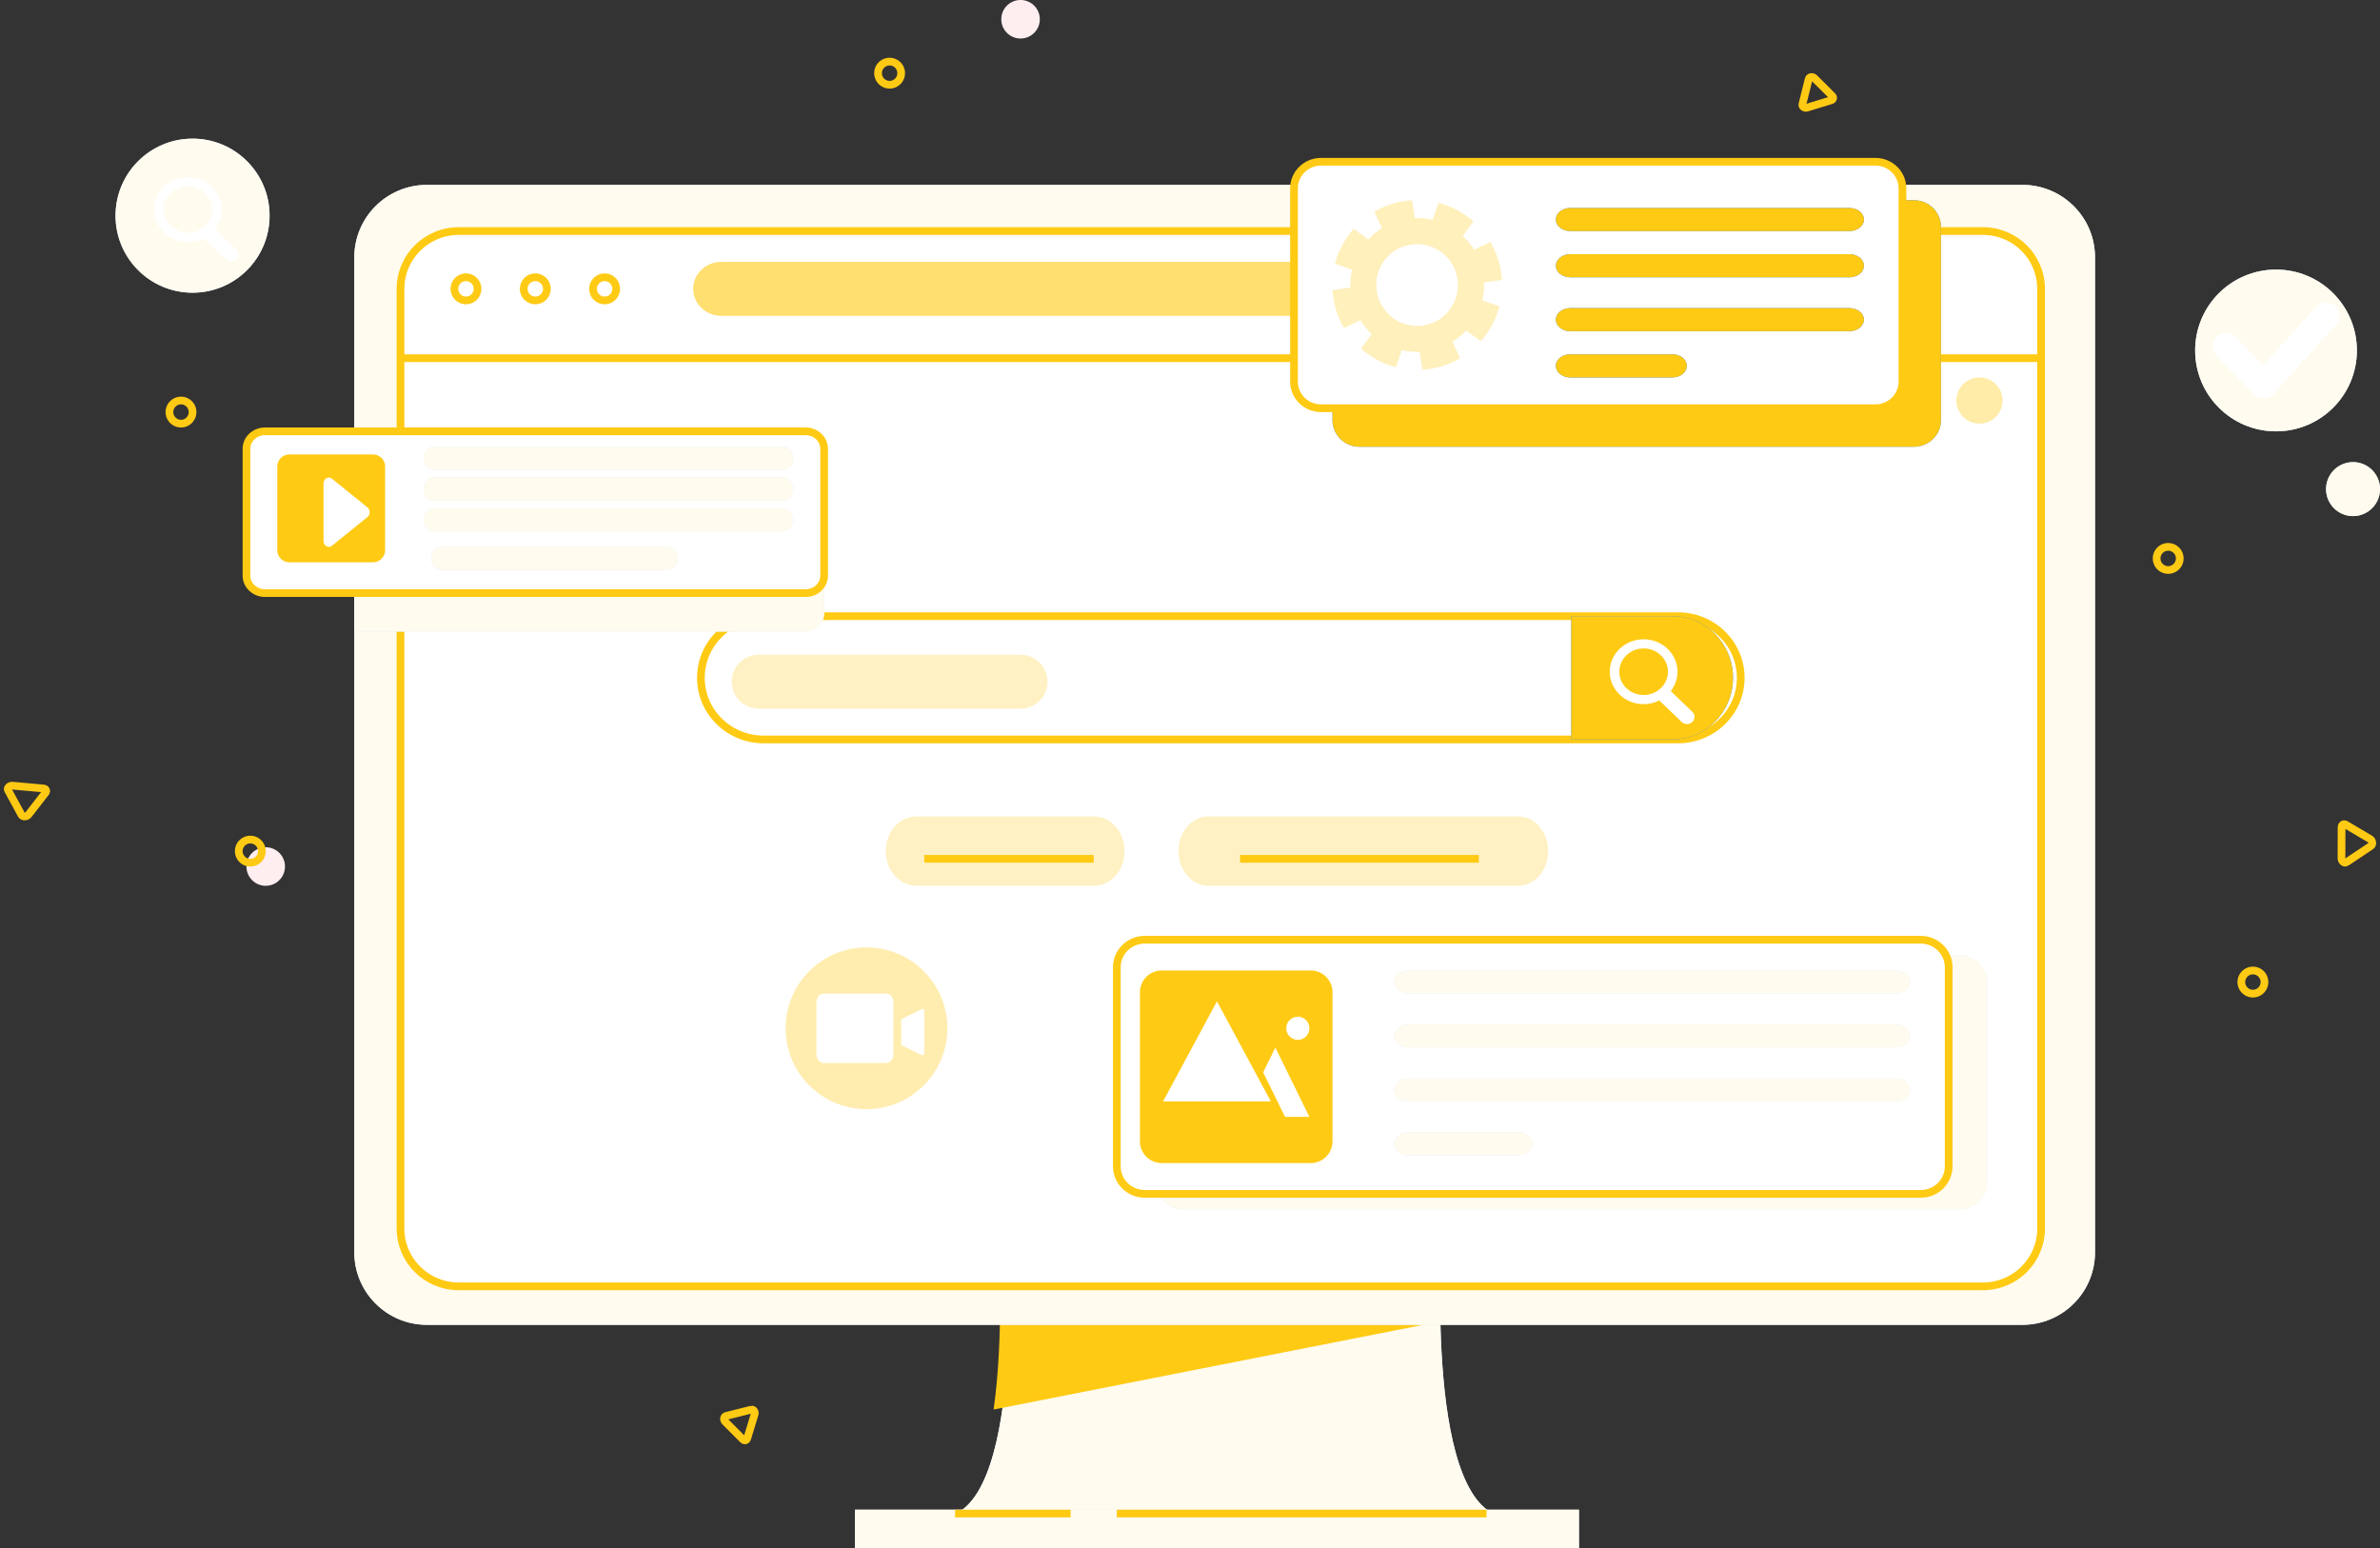 <svg width="309" height="201" xmlns="http://www.w3.org/2000/svg" xmlns:xlink="http://www.w3.org/1999/xlink"><rect width="100%" height="100%" fill="#333333" stroke="none"/><defs><path d="M186.178 161h-56.356s2.337 36-8.822 36h74c-11.159 0-8.822-36-8.822-36" id="a"/><path d="M261.57 172H54.43c-5.208 0-9.43-4.213-9.43-9.41V33.41c0-5.197 4.222-9.41 9.43-9.41h207.14c5.208 0 9.43 4.213 9.43 9.41v129.18c0 5.197-4.222 9.41-9.43 9.41" id="b"/><path d="M203 80v16h13.159c4.33 0 7.841-3.581 7.841-8 0-4.418-3.51-8-7.841-8H203z" id="c"/><path id="d" d="M110 201h94v-5h-94z"/><path d="M103.635 60H45v22h58.635A2.372 2.372 0 00106 79.622V62.378A2.371 2.371 0 00103.635 60" id="e"/><path d="M253.358 157H152.642c-2.012 0-3.642-1.597-3.642-3.567v-25.866c0-1.97 1.63-3.567 3.642-3.567h100.716c2.012 0 3.642 1.596 3.642 3.567v25.866c0 1.97-1.63 3.567-3.642 3.567" id="f"/><path d="M245.06 136h-63.12c-1.07 0-1.94-.672-1.94-1.5s.87-1.5 1.94-1.5h63.12c1.071 0 1.94.672 1.94 1.5s-.869 1.5-1.94 1.5" id="g"/><path d="M245.06 143h-63.12c-1.07 0-1.94-.672-1.94-1.5 0-.829.87-1.5 1.94-1.5h63.12c1.071 0 1.94.671 1.94 1.5 0 .828-.869 1.5-1.94 1.5" id="h"/><path d="M245.06 129h-63.12c-1.07 0-1.94-.672-1.94-1.5s.87-1.5 1.94-1.5h63.12c1.071 0 1.94.672 1.94 1.5s-.869 1.5-1.94 1.5" id="i"/><path d="M196.043 150h-14.086c-1.08 0-1.957-.672-1.957-1.5 0-.829.876-1.5 1.957-1.5h14.086c1.08 0 1.957.671 1.957 1.5 0 .828-.876 1.5-1.957 1.5" id="j"/><path d="M247.496 58h-71.992C173.57 58 172 56.452 172 54.541V29.458c0-1.91 1.57-3.458 3.504-3.458h71.992c1.935 0 3.504 1.548 3.504 3.458v25.083c0 1.91-1.569 3.459-3.504 3.459" id="k"/><path d="M239.114 36h-36.228c-1.042 0-1.886-.672-1.886-1.5s.844-1.5 1.886-1.5h36.228c1.042 0 1.886.672 1.886 1.5s-.844 1.5-1.886 1.5" id="l"/><path d="M239.114 43h-36.228c-1.042 0-1.886-.672-1.886-1.5s.844-1.5 1.886-1.5h36.228c1.042 0 1.886.672 1.886 1.5s-.844 1.5-1.886 1.5" id="m"/><path d="M239.114 30h-36.228c-1.042 0-1.886-.672-1.886-1.5 0-.829.844-1.5 1.886-1.5h36.228c1.042 0 1.886.671 1.886 1.5 0 .828-.844 1.5-1.886 1.5" id="n"/><path d="M216.152 49h-13.304c-1.021 0-1.848-.672-1.848-1.5s.827-1.5 1.848-1.5h13.304c1.02 0 1.848.672 1.848 1.5s-.827 1.5-1.848 1.5" id="o"/><path d="M100.72 65H55.28c-.707 0-1.28-.672-1.28-1.5s.573-1.5 1.28-1.5h45.44c.707 0 1.28.672 1.28 1.5s-.573 1.5-1.28 1.5" id="p"/><path d="M100.72 69H55.28c-.707 0-1.28-.671-1.28-1.5 0-.828.573-1.5 1.28-1.5h45.44c.707 0 1.28.672 1.28 1.5 0 .829-.573 1.5-1.28 1.5" id="q"/><path d="M100.72 61H55.28c-.707 0-1.28-.671-1.28-1.5 0-.828.573-1.5 1.28-1.5h45.44c.707 0 1.28.672 1.28 1.5 0 .829-.573 1.5-1.28 1.5" id="r"/><path d="M85.744 74H56.256C55.562 74 55 73.328 55 72.5s.562-1.5 1.256-1.5h29.488c.694 0 1.256.672 1.256 1.5s-.562 1.5-1.256 1.5" id="s"/><path d="M308 63.5a3.5 3.5 0 11-7 0 3.5 3.5 0 017 0" id="t"/><path d="M34 28c0 5.523-4.477 10-10 10s-10-4.477-10-10 4.477-10 10-10 10 4.477 10 10" id="u"/><path d="M305 45.5c0 5.799-4.7 10.5-10.5 10.5S284 51.299 284 45.5 288.7 35 294.5 35 305 39.701 305 45.5" id="v"/></defs><g fill="none" fill-rule="evenodd"><g transform="translate(1)"><use fill="#E0EBFC" xlink:href="#a"/><use fill="#FFFBEE" xlink:href="#a"/></g><path d="M129 183l56.82-11.203c-.104-5.54.18-9.797.18-9.797h-56.36s.752 11.264-.64 21" fill="#FFCA13"/><g transform="translate(1)"><use fill="#E0EBFC" xlink:href="#b"/><use fill="#FFFBEE" xlink:href="#b"/></g><path d="M257.46 167H59.54c-4.164 0-7.54-3.36-7.54-7.508V37.508C52 33.36 55.376 30 59.54 30h197.92c4.164 0 7.54 3.361 7.54 7.508v121.984c0 4.147-3.376 7.508-7.54 7.508" fill="#FFF"/><path d="M257.46 167H59.54c-4.164 0-7.54-3.36-7.54-7.508V37.508C52 33.36 55.376 30 59.54 30h197.92c4.164 0 7.54 3.361 7.54 7.508v121.984c0 4.147-3.376 7.508-7.54 7.508zM52 46.5h213" stroke="#FFCA13"/><path d="M240.36 41H93.64C91.63 41 90 39.433 90 37.5s1.63-3.5 3.64-3.5h146.72c2.01 0 3.64 1.567 3.64 3.5s-1.63 3.5-3.64 3.5" fill-opacity=".608" fill="#FFCA13"/><path d="M62 37.5a1.5 1.5 0 11-3 0 1.5 1.5 0 013 0zM71 37.5a1.5 1.5 0 11-3 0 1.5 1.5 0 013 0zM80 37.5a1.5 1.5 0 11-3 0 1.5 1.5 0 013 0zM217.857 96H99.143C94.646 96 91 92.418 91 88s3.646-8 8.143-8h118.714c4.498 0 8.143 3.582 8.143 8s-3.645 8-8.143 8z" stroke="#FFCA13"/><g transform="translate(1)"><use fill="#277EF1" xlink:href="#c"/><use fill="#FFCA13" xlink:href="#c"/></g><path d="M216.55 87.208c0 1.666-1.415 3.021-3.154 3.021-1.74 0-3.156-1.355-3.156-3.02 0-1.667 1.416-3.022 3.156-3.022 1.74 0 3.154 1.355 3.154 3.021m3.164 5.197l-2.799-2.68c.567-.724.876-1.61.876-2.517 0-2.32-1.972-4.208-4.395-4.208-2.424 0-4.396 1.888-4.396 4.208 0 2.321 1.972 4.209 4.396 4.209.703 0 1.4-.165 2.026-.479l2.912 2.789c.185.176.43.273.69.273.26 0 .505-.097.69-.273a.91.91 0 000-1.322" fill="#FFF"/><path d="M132.494 92H98.506A3.503 3.503 0 0195 88.5c0-1.933 1.57-3.5 3.506-3.5h33.988A3.503 3.503 0 01136 88.5c0 1.933-1.57 3.5-3.506 3.5" fill-opacity=".251" fill="#FFCA13"/><g transform="translate(1)"><use fill="#E0EBFC" xlink:href="#d"/><use fill="#FFFBEE" xlink:href="#d"/></g><path d="M142.061 115H118.94c-2.175 0-3.939-2.015-3.939-4.5s1.764-4.5 3.94-4.5h23.121c2.175 0 3.939 2.015 3.939 4.5s-1.764 4.5-3.939 4.5" fill-opacity=".251" fill="#FFCA13"/><path d="M120 111.5h22" stroke="#FFCA13"/><path d="M197.136 115h-40.272c-2.134 0-3.864-2.015-3.864-4.5s1.73-4.5 3.864-4.5h40.272c2.134 0 3.864 2.015 3.864 4.5s-1.73 4.5-3.864 4.5" fill-opacity=".251" fill="#FFCA13"/><path d="M161 111.5h31" stroke="#FFCA13"/><path d="M222 52.5h9M235 52.5h9" stroke="#277EF1" stroke-width="1.5"/><path fill="#E0EBFC" d="M248 51h1v-1h-1zM249 51h1v-1h-1zM250 51h1v-1h-1zM248 53h1v-1h-1zM249 53h1v-1h-1zM250 53h1v-1h-1zM248 56h1v-1h-1zM249 56h1v-1h-1zM250 56h1v-1h-1z"/><path d="M260 52a3 3 0 11-6 0 3 3 0 016 0" fill-opacity=".365" fill="#FFCA13"/><g transform="translate(1)"><use fill="#E0EBFC" xlink:href="#e"/><use fill="#FFFBEE" xlink:href="#e"/></g><path d="M193 196.5h-48M139 196.5h-15" stroke="#FFCA13"/><g transform="translate(1)"><use fill="#E0EBFC" xlink:href="#f"/><use fill="#FFFBEE" xlink:href="#f"/></g><path d="M249.358 155H148.642c-2.012 0-3.642-1.597-3.642-3.567v-25.866c0-1.97 1.63-3.567 3.642-3.567h100.716c2.011 0 3.642 1.597 3.642 3.567v25.866c0 1.97-1.63 3.567-3.642 3.567" fill="#FFF"/><path d="M249.358 155H148.642c-2.012 0-3.642-1.597-3.642-3.567v-25.866c0-1.97 1.63-3.567 3.642-3.567h100.716c2.011 0 3.642 1.597 3.642 3.567v25.866c0 1.97-1.63 3.567-3.642 3.567z" stroke="#FFCA13"/><g transform="translate(1)"><use fill="#E0EBFC" xlink:href="#g"/><use fill="#FFFBEE" xlink:href="#g"/></g><g transform="translate(1)"><use fill="#E0EBFC" xlink:href="#h"/><use fill="#FFFBEE" xlink:href="#h"/></g><g transform="translate(1)"><use fill="#E0EBFC" xlink:href="#i"/><use fill="#FFFBEE" xlink:href="#i"/></g><g transform="translate(1)"><use fill="#E0EBFC" xlink:href="#j"/><use fill="#FFFBEE" xlink:href="#j"/></g><path d="M170.175 151h-19.35a2.825 2.825 0 01-2.825-2.825v-19.35a2.825 2.825 0 012.825-2.825h19.35a2.825 2.825 0 012.825 2.825v19.35a2.825 2.825 0 01-2.825 2.825" fill="#FFCA13"/><path fill="#FFF" d="M158 130l-7 13h14zM165.582 136L164 139.224l2.835 5.776H170zM170 133.5a1.5 1.5 0 11-3 0 1.5 1.5 0 013 0"/><g transform="translate(1)"><use fill="#277EF1" xlink:href="#k"/><use fill="#FFCA13" xlink:href="#k"/></g><path d="M243.497 53h-71.993C169.57 53 168 51.452 168 49.541V24.46c0-1.91 1.57-3.459 3.504-3.459h71.993c1.934 0 3.503 1.548 3.503 3.459V49.54c0 1.91-1.569 3.459-3.503 3.459" fill="#FFF"/><path d="M243.497 53h-71.993C169.57 53 168 51.452 168 49.541V24.46c0-1.91 1.57-3.459 3.504-3.459h71.993c1.934 0 3.503 1.548 3.503 3.459V49.54c0 1.91-1.569 3.459-3.503 3.459z" stroke="#FFCA13"/><g transform="translate(1)"><use fill="#277EF1" xlink:href="#l"/><use fill="#FFCA13" xlink:href="#l"/></g><g transform="translate(1)"><use fill="#277EF1" xlink:href="#m"/><use fill="#FFCA13" xlink:href="#m"/></g><g transform="translate(1)"><use fill="#277EF1" xlink:href="#n"/><use fill="#FFCA13" xlink:href="#n"/></g><g transform="translate(1)"><use fill="#277EF1" xlink:href="#o"/><use fill="#FFCA13" xlink:href="#o"/></g><path d="M185.55 42.08a5.311 5.311 0 11-3.099-10.16 5.311 5.311 0 013.098 10.16zm9.45-5.753c-.052-.845-.2-1.696-.458-2.541a11.064 11.064 0 00-1.037-2.364l-2.124 1.002a8.612 8.612 0 00-1.472-1.786l1.393-1.893a11.076 11.076 0 00-4.526-2.411l-.793 2.212a8.627 8.627 0 00-2.304-.225L183.327 26a11.044 11.044 0 00-4.905 1.496l1.002 2.122a8.63 8.63 0 00-1.786 1.473l-1.893-1.393a11.072 11.072 0 00-2.41 4.526l2.212.793a8.627 8.627 0 00-.226 2.304l-2.321.352a11.033 11.033 0 001.495 4.905l2.123-1.002a8.63 8.63 0 001.473 1.786l-1.393 1.893a11.076 11.076 0 004.526 2.411l.793-2.212c.746.175 1.52.255 2.304.225l.352 2.321a11.017 11.017 0 004.906-1.495l-1.003-2.123a8.646 8.646 0 001.787-1.473l1.892 1.393a11.069 11.069 0 002.41-4.526l-2.211-.793a8.63 8.63 0 00.225-2.304l2.321-.352z" fill="#FFCA13" opacity=".285"/><path d="M104.599 77H34.4C33.075 77 32 75.984 32 74.73V58.27c0-1.254 1.075-2.27 2.401-2.27H104.6c1.326 0 2.401 1.016 2.401 2.27v16.46c0 1.254-1.075 2.27-2.401 2.27" fill="#FFF"/><path d="M104.599 77H34.4C33.075 77 32 75.984 32 74.73V58.27c0-1.254 1.075-2.27 2.401-2.27H104.6c1.326 0 2.401 1.016 2.401 2.27v16.46c0 1.254-1.075 2.27-2.401 2.27z" stroke="#FFCA13"/><g transform="translate(1)"><use fill="#E0EBFC" xlink:href="#p"/><use fill="#FFFBEE" xlink:href="#p"/></g><g transform="translate(1)"><use fill="#E0EBFC" xlink:href="#q"/><use fill="#FFFBEE" xlink:href="#q"/></g><g transform="translate(1)"><use fill="#E0EBFC" xlink:href="#r"/><use fill="#FFFBEE" xlink:href="#r"/></g><g transform="translate(1)"><use fill="#E0EBFC" xlink:href="#s"/><use fill="#FFFBEE" xlink:href="#s"/></g><path d="M48.418 73H37.582A1.582 1.582 0 0136 71.418V60.582c0-.873.708-1.582 1.582-1.582h10.836c.874 0 1.582.709 1.582 1.582v10.836c0 .873-.708 1.582-1.582 1.582" fill="#FFCA13"/><path d="M42 62.771v7.458c0 .63.646.993 1.106.621l4.609-3.728c.38-.308.38-.936 0-1.244l-4.609-3.728c-.46-.372-1.106-.009-1.106.621" fill="#FFF"/><path d="M37 112.5a2.5 2.5 0 11-5 0 2.5 2.5 0 015 0" fill="#FFEEF0"/><g transform="translate(1)"><use fill="#E0EBFC" xlink:href="#t"/><use fill="#FFFBEE" xlink:href="#t"/></g><path d="M135 2.5a2.5 2.5 0 11-5 0 2.5 2.5 0 015 0" fill="#FFEEF0"/><path d="M34 110.5a1.5 1.5 0 11-3 0 1.5 1.5 0 013 0zM117 9.5a1.5 1.5 0 11-3 0 1.5 1.5 0 013 0zM25 53.5a1.5 1.5 0 11-3 0 1.5 1.5 0 013 0zM283 72.5a1.5 1.5 0 11-3 0 1.5 1.5 0 013 0zM294 127.5a1.5 1.5 0 11-3 0 1.5 1.5 0 013 0z" stroke="#FFCA13"/><g transform="translate(1)"><use fill="#E0EBFC" xlink:href="#u"/><use fill="#FFFBEE" xlink:href="#u"/></g><path d="M27.55 27.208c0 1.666-1.415 3.021-3.154 3.021-1.74 0-3.156-1.355-3.156-3.02 0-1.666 1.416-3.021 3.156-3.021 1.74 0 3.155 1.355 3.155 3.02m3.163 5.197l-2.798-2.68c.566-.724.875-1.61.875-2.517 0-2.32-1.972-4.208-4.395-4.208C21.972 23 20 24.888 20 27.208c0 2.32 1.972 4.209 4.396 4.209.703 0 1.4-.166 2.026-.479l2.912 2.788c.185.177.43.274.69.274.26 0 .505-.097.69-.274a.909.909 0 000-1.321" fill="#FFF"/><path d="M234.832 10.253l-.823 3.29c-.07.278.275.533.59.436l3.154-.968c.26-.08.33-.358.137-.549l-2.331-2.321c-.233-.232-.658-.166-.727.112zM97.542 183.01l-3.29.824c-.277.07-.343.494-.111.727l2.323 2.33c.192.191.469.122.548-.138l.967-3.155c.097-.314-.159-.659-.437-.589zM1.035 102.573l1.763 3.233c.149.273.67.254.893-.032l2.23-2.872c.183-.237.035-.51-.295-.539l-3.991-.36c-.398-.037-.749.297-.6.57zM304.645 111.948l3.187-2.13c.27-.18.203-.696-.114-.884l-3.174-1.878c-.262-.155-.53.025-.532.355L304 111.42c-.001.4.376.708.645.529z" stroke="#FFCA13"/><path d="M123 133.5c0 5.799-4.7 10.5-10.5 10.5s-10.5-4.701-10.5-10.5 4.7-10.5 10.5-10.5 10.5 4.701 10.5 10.5" fill-opacity=".337" fill="#FFCA13"/><path d="M115.044 138h-8.088c-.528 0-.956-.496-.956-1.109v-6.783c0-.612.428-1.108.956-1.108h8.088c.528 0 .956.496.956 1.108v6.783c0 .613-.428 1.109-.956 1.109M119.633 136.974L117 135.67v-3.342l2.633-1.303c.17-.084.367.045.367.242v5.464c0 .196-.197.326-.367.242" fill="#FFF"/><g transform="translate(1)"><use fill="#E0EBFC" xlink:href="#v"/><use fill="#FFFBEE" xlink:href="#v"/></g><path stroke="#FFF" stroke-width="3.5" stroke-linecap="round" stroke-linejoin="round" d="M289 44.92l4.862 5.08L302 41"/></g></svg>